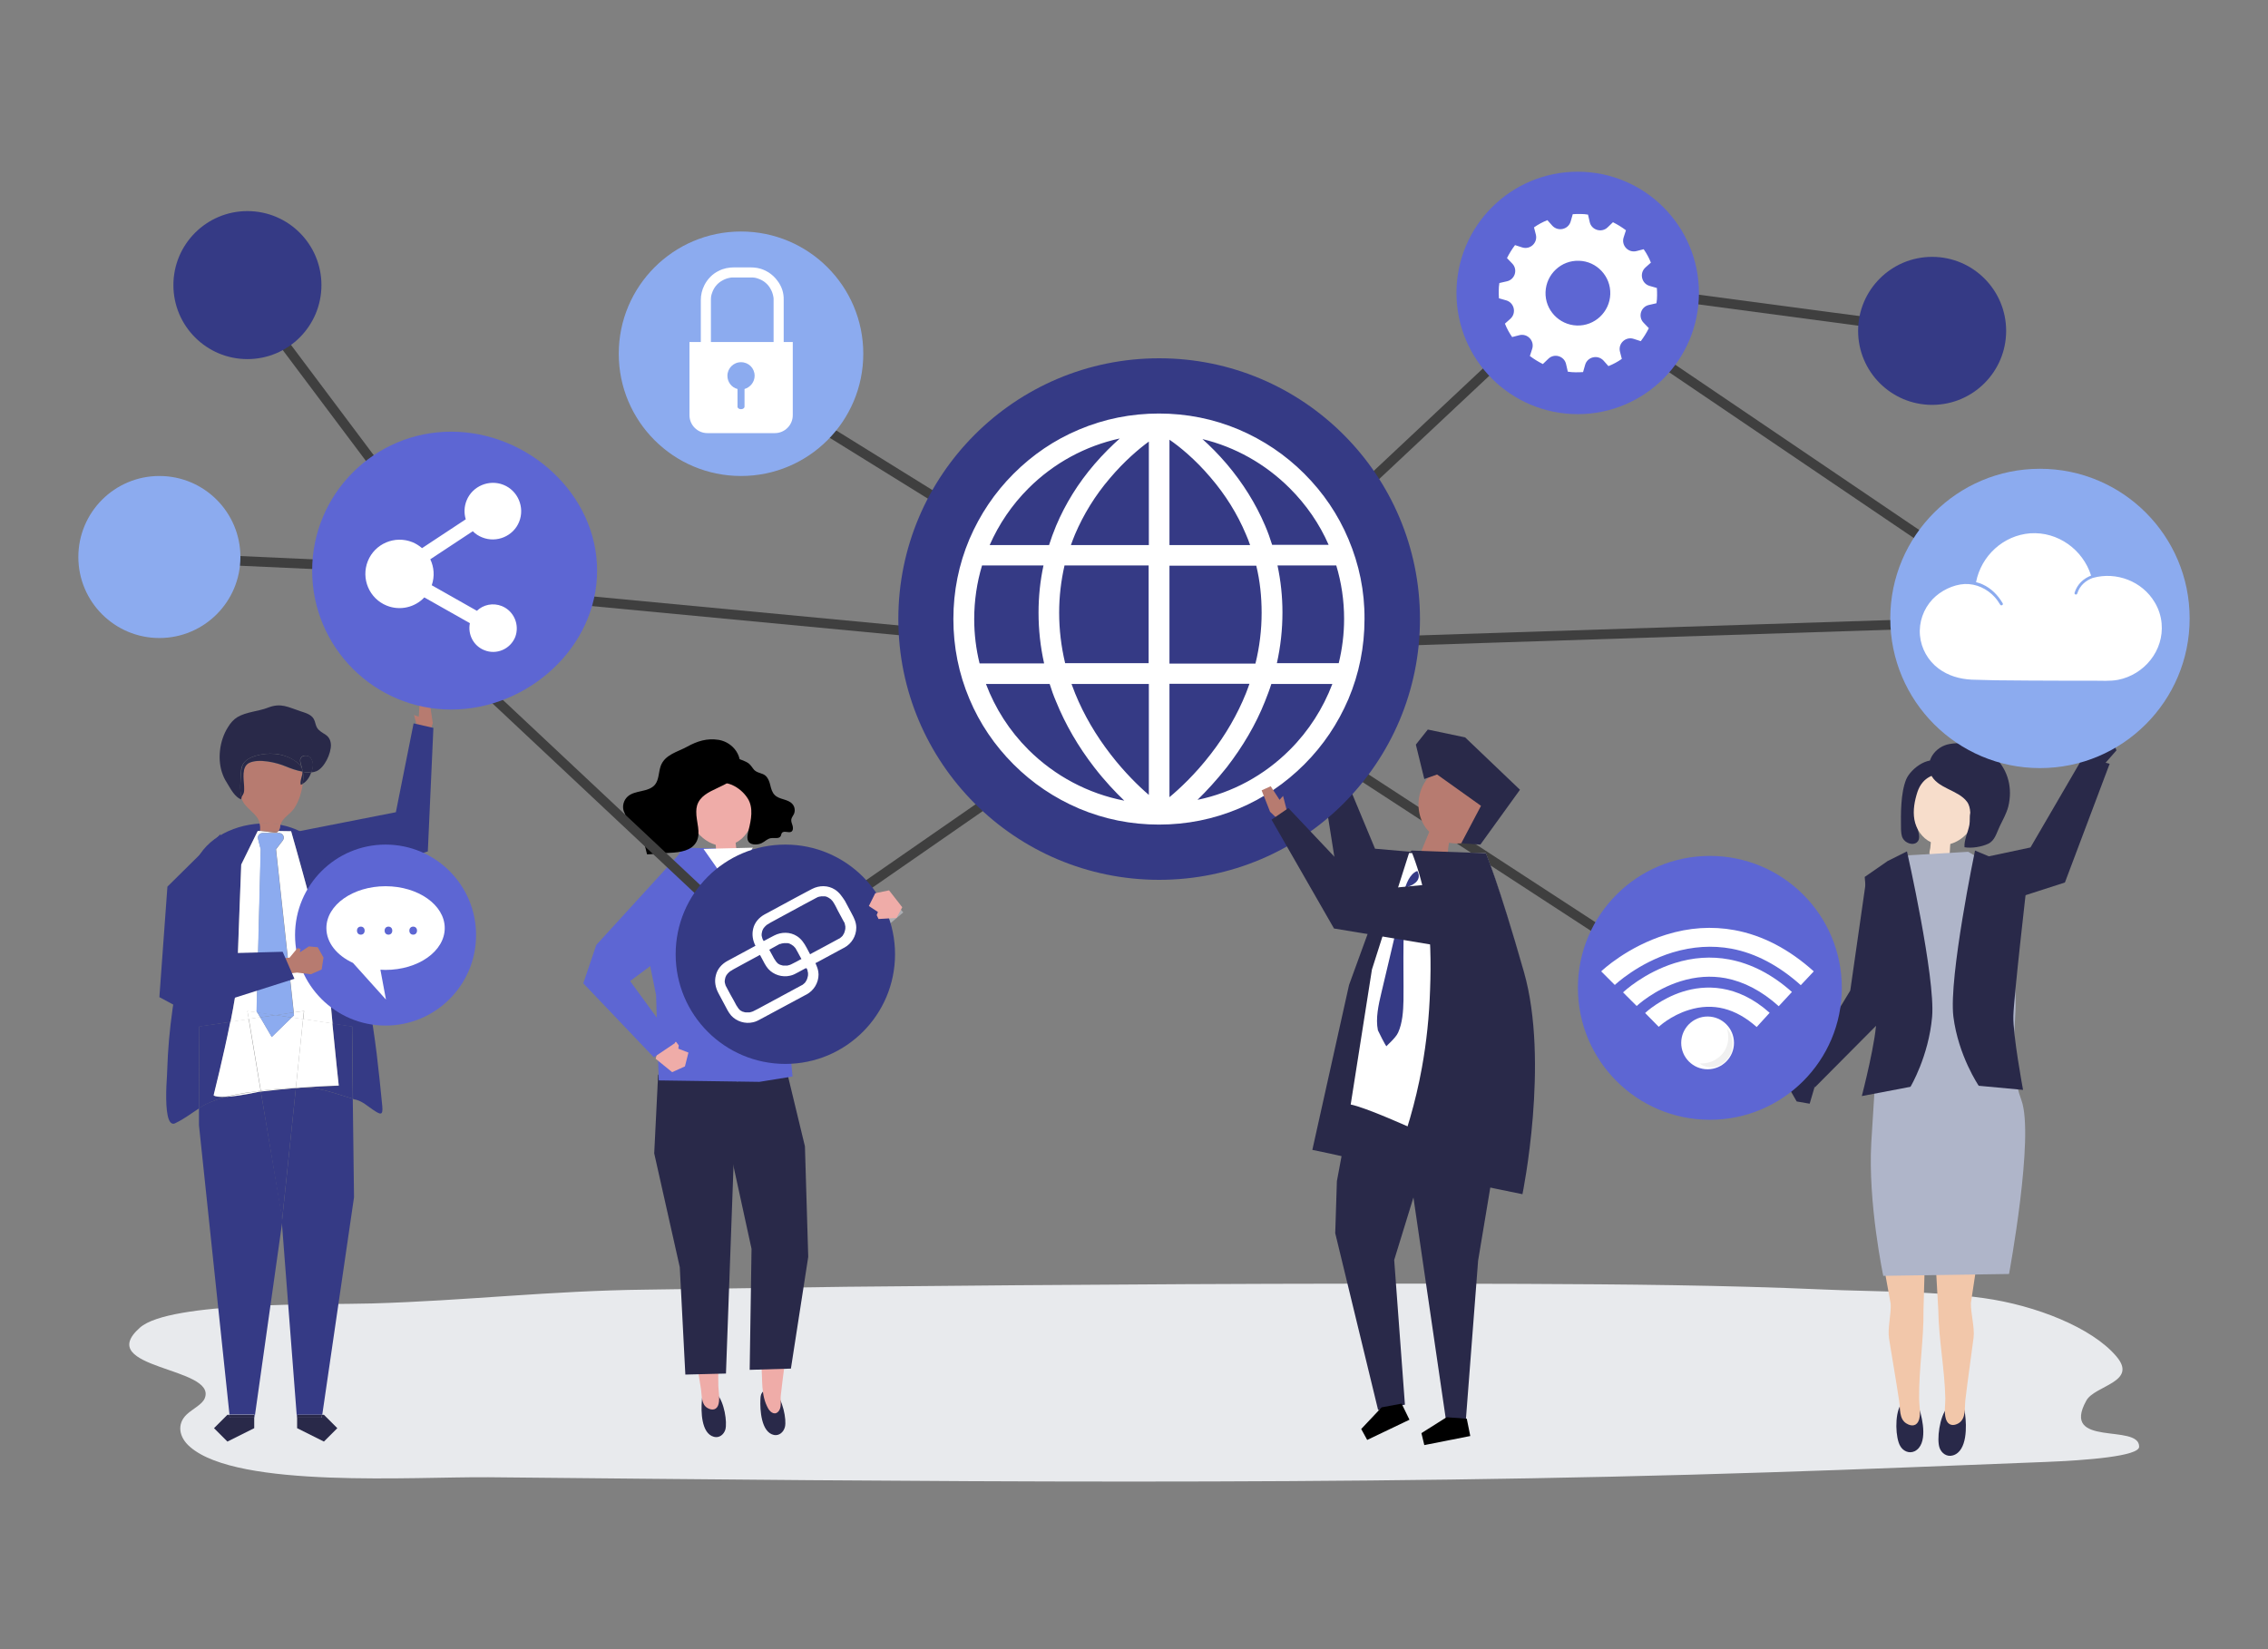 <?xml version="1.0" encoding="utf-8"?>
<!-- Generator: Adobe Illustrator 19.0.0, SVG Export Plug-In . SVG Version: 6.00 Build 0)  -->
<svg version="1.1" xmlns="http://www.w3.org/2000/svg" xmlns:xlink="http://www.w3.org/1999/xlink" x="0px" y="0px"
	 viewBox="0 0 1100 800" style="enable-background:new 0 0 1100 800;" xml:space="preserve">
<rect x="0" y="0" width="1100" height="800" fill="#808080" stroke="none"/>
<style type="text/css">
	.st0{fill:#E8EAED;}
	.st1{fill:#3F3F3F;}
	.st2{fill:#EFBBBB;}
	.st3{fill:#292949;}
	.st4{fill:#B77B70;}
	.st5{fill:#353A85;}
	.st6{fill:#EFACA8;}
	.st7{fill:#5D66D3;}
	.st8{fill:#ABADB2;}
	.st9{fill:#FFFFFF;}
	.st10{fill:#8CABEF;}
	.st11{fill:#F7DDCB;}
	.st12{fill:#F2C7AA;}
	.st13{fill:#AFB5C9;}
	.st14{opacity:6.000000e-002;}
</style>
<g id="background">
</g>
<g id="shadow">
	<path class="st0" d="M313.1,625.6c-45.8,0.5-87.6,5.4-132.8,6.7c-22.9,0.7-97.9-1.1-112.4,11.7c-22.9,20.2,37.6,19,31.4,34.3
		c-1.2,3-5.8,5.1-8.7,7.8c-5,4.7-3.8,11.2,1.6,15.8c23.3,20.3,108.7,14.4,144.6,14.7c207.5,2,415.5,4.4,621.9-2.4
		c44.5-1.4,88.7-3.3,133.1-5c20.3-0.8,45.7-2.8,45.7-7.4c0.2-11.5-38.4,0.6-25.6-22.4c4.1-7.4,25.3-8.9,14.5-21.5
		c-11.8-13.9-39.1-24.7-64.3-28.2c-25.8-3.6-52.2-3-78.4-4.2c-48.1-2.1-96.4-2.5-144.6-2.7c-109.4-0.4-218.8,0.3-328.2,1.4
		C378.2,624.6,345.6,625.2,313.1,625.6z"/>
</g>
<g id="object">
	<g>
		
			<rect x="77.2" y="271.2" transform="matrix(0.999 4.539953e-002 -4.539953e-002 0.999 12.57 -6.477)" class="st1" width="143.3" height="4.7"/>
	</g>
	<g>
		
			<rect x="81.9" y="205.2" transform="matrix(0.6 0.8 -0.8 0.6 233.282 -51.824)" class="st1" width="173.2" height="4.7"/>
	</g>
	<g>
		<polygon class="st2" points="640.8,371.8 641.4,361 646.1,360.8 647.3,368.2 649.5,367.1 647.8,376.3 643,377.2 		"/>
		<polygon class="st3" points="701.2,414.7 666.9,411.7 650,371.1 640.6,374.2 649.5,430.3 703.1,440 		"/>
	</g>
	<g>
		<polygon class="st4" points="209.9,350.8 208.3,340 203.6,340.2 203.1,347.7 200.8,346.8 203.2,355.9 208.1,356.3 		"/>
		<polygon class="st5" points="142.6,403.7 192,394 200.6,350.9 210.2,353.1 207.5,413 158.1,429.5 		"/>
	</g>
	<g>
		<g>
			<g>
				<path class="st3" d="M347.7,676.2c-1.1-1.2-2.3-1.8-3.7-1.6c-1.3,0.2-2.5,1.1-3.1,2.3c-0.4,0.8-0.5,1.8-0.5,2.7
					c-0.4,4.7-0.4,15.8,5.9,17.4c2.6,0.7,4.8-1.2,5.5-3.5C352.8,689.9,351.3,680.1,347.7,676.2z"/>
				<path class="st6" d="M349.9,605.6l-0.3,28.5c0.4,12.7-1.6,25.4-1.2,38.1c0.1,2.9,0.8,6,0.1,8.9c-0.7,2.8-3,3.3-5.4,1.9
					c-3.2-1.9-2.6-6.4-3.2-9.7c-1.4-9-3.1-17.9-4.6-26.9c-0.7-4.4,0.8-10.6,0.5-15l-4.6-23.9L349.9,605.6z"/>
			</g>
			<polygon class="st3" points="317.3,559.5 329.7,614.7 332.4,666.8 352.1,666.3 357.4,520.6 319.2,521.3 			"/>
			<g>
				<g>
					<path class="st3" d="M375.9,675.2c-1.1-1.1-2.4-1.7-3.7-1.4c-1.3,0.3-2.5,1.3-3,2.5c-0.3,0.9-0.4,1.8-0.4,2.7
						c-0.2,4.7,0.3,15.8,6.6,17.1c2.6,0.5,4.7-1.5,5.3-3.9C381.6,688.6,379.6,678.9,375.9,675.2z"/>
					<path class="st6" d="M365.5,609.6l1.7,28.5c0.1,7.9,1.2,15.8,2,23.6c0.8,7.3-0.4,14.9,3.4,21.6c1.2,2.1,3.6,3.5,5.3,0.9
						c1.3-2,0.5-5.2,0.8-7.4c1-9,2.3-18,3.4-27.1c0.5-4.4-1.3-10.5-1.2-15l3.5-24.1L365.5,609.6z"/>
				</g>
				<polygon class="st3" points="390.4,556.1 392,609.7 383.6,663.9 363.6,664.5 364.5,605.8 353.9,557.2 350.3,525.4 382.1,521.7 
									"/>
			</g>
			<polygon class="st7" points="365.3,412 331,411.2 311.2,448.1 318.2,482.7 319.5,524.1 368.3,524.8 384.4,522.2 380.1,478 
				382.6,418.9 			"/>
			<polygon class="st6" points="319.6,507.8 318,513.6 326,520.1 332.2,517.3 333.9,510.6 329,508.7 329.2,507.1 327.9,505.4 			"/>
			<polygon class="st7" points="331.1,412.5 289.2,458.4 282.9,477 317.1,512.9 327.5,505.9 305.6,475.9 326.5,460.4 			"/>
			<polygon class="st8" points="364,434.4 381.8,470.1 401.1,473.9 438.1,442.6 429.9,433.2 397,451.6 379.6,418.9 			"/>
			<g>
				<path class="st6" d="M363.1,383.3c-5.2-15-25-9.4-29.1,4c-2.7,8.7,4.1,20,13.1,22.5c0,0.3,0.1,0.7,0.1,0.9
					c0,1.4,0.2,2.8,0.4,4.2c0.1,0.5,8-1,8.9-1.2c0.3-0.1,0.7-0.1,0.8-0.4c0.3-0.5-0.2-2-0.3-2.5c-0.1-0.7-0.1-1.3-0.2-2
					c4.5-2.2,7.3-6.8,8.1-11.5C365.7,392.7,364.7,387.8,363.1,383.3z"/>
				<g>
					<path d="M350.2,369.8c-1.1,1.1-1.5,2.6-1.8,4c-0.2,0.9-0.3,1.8-0.2,2.6c0.7,3.4,4.1,3.2,6.7,4.3c3.2,1.4,6,3.8,7.8,6.7
						c2.8,4.5,1.6,10.3,0.4,15.2c-0.4,1.7-1.2,4.3,0.1,5.9c1.4,1.6,4.6,1.3,6.2,0.5c1.5-0.7,2.7-2.1,4.4-2.4
						c1.8-0.3,4.1,0.5,4.9-1.1c0.2-0.4,0.2-1,0.5-1.4c1-1.4,3.4,0.2,4.7-0.7c0.8-0.6,0.8-1.9,0.5-2.9c-0.3-1-0.8-2-0.6-3.1
						c0.2-0.9,0.8-1.6,1.2-2.4c0.8-1.6,0.5-3.7-0.7-5c-2.2-2.5-6.3-2-8.6-4.4c-1.2-1.2-1.7-3-2.1-4.7c-0.4-1.7-1-3.4-2.3-4.6
						c-1.6-1.4-3.9-1.2-5.5-2.8c-0.9-1-1.5-2.2-2.6-3.1c-1.4-1.1-4-2-5.7-2.5C355.2,367.2,352.2,367.7,350.2,369.8z"/>
					<path d="M337.7,393.7c-0.1,4.9,2.4,10.3,0.1,14.6c-2.3,4.4-8,5.2-12.9,5.4c-0.8,0-11.1,0.9-11.1,0.7c-0.8-3.4-1.6-7-3.4-10
						c-1.8-3-4.8-5.5-8.3-5.7c1-0.2,1.5-1.4,1.4-2.4c-0.1-1-0.6-2-1-2.9c-0.8-2.4,0-5.2,1.8-6.9c3.6-3.4,10.2-2,13.4-5.9
						c1.9-2.4,1.7-5.9,2.7-8.9c2-5.7,8.2-6.9,12.9-9.5c4.9-2.7,9.6-4.2,15.3-3.3c7.1,1.2,12.3,8.4,9.6,15.1
						c-3.5,8.7-17.4,7.9-20.1,16.7C337.8,391.8,337.7,392.7,337.7,393.7z"/>
				</g>
			</g>
		</g>
		<polygon class="st9" points="341.2,411.8 351.8,426.9 356.8,426.4 365.1,411.2 		"/>
	</g>
	<g>
		
			<rect x="764.5" y="146.7" transform="matrix(0.991 0.132 -0.132 0.991 27.151 -111.135)" class="st1" width="173.4" height="4.7"/>
	</g>
	<g>
		
			<rect x="158.1" y="376" transform="matrix(0.729 0.684 -0.684 0.729 335.077 -90.338)" class="st1" width="247.3" height="4.7"/>
	</g>
	<g>
		
			<rect x="743.6" y="222.2" transform="matrix(0.828 0.561 -0.561 0.828 277.35 -454.11)" class="st1" width="268.9" height="4.7"/>
	</g>
	<g>
		<path class="st5" d="M185.4,536.5c-0.8-8.4-1.7-16.9-2.7-25.3c-2.1-16.8-4.9-33.6-9.7-49.8c-1.8-6.2-3.9-12.3-6-18.5
			c-2.6-7.5-5.1-14.9-7.7-22.4c-3.2-9.3-8.6-15.8-18-19c-1.7-0.6-3.4-1-5.3-1.4c0,0.2-0.1,0.4-0.1,0.6c-0.1,0.9-0.4,1.9-0.9,2.5
			l6.2,0.1c0,0,17.4,60.9,18.1,71.4c0.2,4,1.1,12.7,2,21.9l9.5,1.4l0.4,35.1c0.5,0.2,1.1,0.3,1.6,0.4c3,0.8,5.4,3,7.9,4.7
			C184.3,540.6,185.9,541.6,185.4,536.5z"/>
		<path class="st5" d="M111.8,495.7c1.7-8.6,3.1-16.5,3.2-20.8c0.4-12.9,2-55.5,2-55.5l8-16.3l1.5,0c-0.1,0-0.2,0-0.3,0
			c0.1-1.4,0.1-2.5-0.1-3.6c-14,0.8-28.3,8.2-32.3,21.8c-0.3,1.1-0.6,2.3-0.7,3.4c-0.6,7,1.6,12.1-0.4,19.2
			c-1.8,6.1-3.3,12.3-4.5,18.5c-1.7,9-3.2,18-4.5,27c-1.4,9.9-2.3,19.8-2.6,29.7c0,1.1-0.2,4.1-0.4,7.8c-0.3,7.6-0.1,17.8,3.1,18.2
			c0.6,0.1,1.2-0.2,1.7-0.5c4.1-2,7.4-4.6,11-6.9l0.2-39.7L111.8,495.7z"/>
		<path class="st5" d="M145.6,527.7c-0.7,0.1-1.4,0.1-2.1,0.2l-6.8,65.1l7.3,94.7h0.1v-1.4h12.2l15.4-105.5l-0.6-47.8
			c-7.4-2.1-15.4-5.4-23-5.3C147.2,527.6,146.4,527.7,145.6,527.7z"/>
		<path class="st5" d="M161.2,496.5c1.4,14.5,3.1,30.2,3.1,30.2s-7.6,0.2-18.7,1c0.8,0,1.6,0,2.5,0c7.7-0.1,15.7,3.2,23,5.3
			l-0.4-35.1L161.2,496.5z"/>
		<polygon class="st3" points="144.1,687.7 144.1,692.8 157.1,699.3 163.6,692.8 157.1,686.3 156.2,686.3 156,687.7 		"/>
		<polygon class="st3" points="144.1,687.7 156,687.7 156.2,686.3 144.1,686.3 		"/>
		<path class="st5" d="M126.5,529.5c-0.3,0-0.6,0.1-0.9,0.1c-7.7,1.7-12.8,2.3-16,2.5c-3.1,0.8-6.2,1.9-9.1,3.2
			c-1.4,0.7-2.8,1.4-4,2.2l0,8.3l14.8,140.4h12.1v1.4h0.1l13.3-94.2l0.1-0.5l-0.3-3.9L126.5,529.5z"/>
		<path class="st5" d="M109.6,532.1c-5.3,0.3-5.9-0.7-5.9-0.7s4.8-19.1,8.1-35.7l-15.1,2.2l-0.2,39.7c1.3-0.8,2.6-1.6,4-2.2
			C103.4,534,106.5,532.9,109.6,532.1z"/>
		<path class="st5" d="M126.5,529.5l9.9,59.5l0.3,3.9l6.8-65.1C138.4,528.3,132.6,528.8,126.5,529.5z"/>
		<polygon class="st3" points="111.2,686.3 110.3,686.3 103.8,692.8 110.3,699.3 123.3,692.8 123.3,687.7 111.4,687.7 		"/>
		<polygon class="st3" points="111.2,686.3 111.4,687.7 123.3,687.7 123.3,686.3 		"/>
		<path class="st9" d="M134.2,403.8c-0.5,0.2-1.1,0.1-1.6,0c-2-0.2-4.1-0.5-6.1-0.7l-1.5,0l-8,16.3c0,0-1.7,42.6-2,55.5
			c-0.1,4.3-1.5,12.2-3.2,20.8l8.9-1.3l-0.7-3.9l4.8,0.7l-0.3-0.6l2-78.6l-1.3-5.1c-0.4-1.4,0.7-2.8,2.2-2.8h8
			c1.9,0,2.9,2.1,1.8,3.6l-3.3,4.3l8.6,79.1l5-0.7l-0.4,4l14.2,2.1c-0.9-9.2-1.7-17.9-2-21.9c-0.6-10.5-18.1-71.4-18.1-71.4
			l-6.2-0.1c-0.1,0.1-0.1,0.2-0.2,0.2C134.6,403.6,134.4,403.7,134.2,403.8z"/>
		<path class="st9" d="M143.5,527.8c0.7-0.1,1.4-0.1,2.1-0.2c-0.7,0-1.4,0-2.1,0.1L143.5,527.8z"/>
		<path class="st9" d="M143.5,527.7c0.7,0,1.4,0,2.1-0.1c11.1-0.8,18.7-1,18.7-1s-1.7-15.7-3.1-30.2l-14.2-2.1L143.5,527.7z"/>
		<polygon class="st9" points="124.8,491.1 120,490.4 120.6,494.3 126.2,493.5 		"/>
		<path class="st9" d="M119.2,530.2c-3.2,0.5-6.5,1.1-9.6,1.9c3.3-0.2,8.3-0.8,16-2.5c0.3,0,0.6-0.1,0.9-0.1l-0.1-0.4
			C124,529.4,121.6,529.8,119.2,530.2z"/>
		<polygon class="st9" points="141.5,493.6 147,494.4 147.4,490.4 142.4,491.1 142.6,492.5 		"/>
		<path class="st9" d="M126.4,529.1l-5.8-34.8l-8.9,1.3c-3.3,16.6-8.1,35.7-8.1,35.7s0.7,1,5.9,0.7c3.2-0.8,6.4-1.4,9.6-1.9
			C121.6,529.8,124,529.4,126.4,529.1z"/>
		<path class="st9" d="M126.4,529.1l0.1,0.4c6-0.7,11.8-1.3,17-1.7l0-0.1C137.8,527.9,132.1,528.4,126.4,529.1z"/>
		<path class="st9" d="M143.5,527.7l3.5-33.4l-5.5-0.8l-9.7,9.5l-5.6-9.6l-5.5,0.8l5.8,34.8C132.1,528.4,137.8,527.9,143.5,527.7z"
			/>
		<path class="st10" d="M142.4,491.1l-8.6-79.1l3.3-4.3c1.1-1.5,0.1-3.6-1.8-3.6h-8c-1.5,0-2.5,1.4-2.2,2.8l1.3,5.1l-2,78.6l0.3,0.6
			l8.9,1.3L142.4,491.1z"/>
		<polygon class="st10" points="133.7,492.4 124.8,491.1 126.2,493.5 		"/>
		<polygon class="st10" points="141.5,493.6 142.6,492.5 142.4,491.1 133.7,492.4 		"/>
		<polygon class="st10" points="126.2,493.5 131.8,503.1 141.5,493.6 133.7,492.4 		"/>
		<path class="st4" d="M136.1,400.1c0.8-3.4,4.6-5,6.6-8c2.3-3.5,3.5-7.5,4.1-11.6c0-0.1,0-0.1,0-0.2c-0.3,0.2-0.6,0.3-0.9,0.4
			c-0.4-1.6,0.4-3.3,0.7-5c0.1-0.4,0.1-0.8,0.1-1.3c-2.9-0.5-5.9-1.6-8.1-2.5c-4.5-2-13.2-4-17.9-1.7c-3.7,1.8-2.6,7.7-2.4,11.4
			c0,0.9,0.1,1.9-0.1,2.8c-0.2,0.9-0.8,1.6-1.2,2.4c0.4,1.4,1.1,2.8,2.2,4c3,3.3,6,5,6.8,8.7C129.4,399.3,132.9,399.5,136.1,400.1z"
			/>
		<path class="st4" d="M126.1,403c0.1,0,0.2,0,0.3,0l8.6,0.1c0.6-0.6,0.8-1.6,0.9-2.5c0-0.2,0.1-0.4,0.1-0.6
			c-3.2-0.6-6.6-0.8-10.1-0.6C126.2,400.5,126.3,401.7,126.1,403z"/>
		<path class="st4" d="M132.6,403.8c0.5,0.1,1.1,0.1,1.6,0c0.3-0.1,0.5-0.2,0.7-0.4c0.1-0.1,0.1-0.1,0.2-0.2l-8.6-0.1
			C128.5,403.3,130.5,403.6,132.6,403.8z"/>
		<path class="st3" d="M146.9,374.4c0.4,1.9,0.2,3.9-0.1,5.8c2-1.1,3.4-3.3,4.2-5.6C149.7,374.8,148.3,374.7,146.9,374.4z"/>
		<path class="st3" d="M146.9,374.4c-0.1,0-0.1,0-0.2,0c0,0.4,0,0.9-0.1,1.3c-0.4,1.7-1.1,3.3-0.7,5c0.3-0.1,0.6-0.3,0.9-0.4
			C147,378.3,147.3,376.3,146.9,374.4z"/>
		<path class="st3" d="M116.8,375.4c0.1-1.5,0.1-3,0.8-4.3c1.1-2.3,3.6-3.6,6.1-4.4c6.3-1.9,13.4-1.5,18.9,2.1
			c1.5,0.9,2.8,2.1,3.6,3.7c0.1,0.2,0.2,0.5,0.3,0.7c-0.4-1.8-1.2-3.6-0.9-4.9c0.4-1.9,3-2.3,4.4-1.2c1,0.7,1.6,2.1,1.7,3.4
			c0.1,1.3-0.2,2.6-0.6,3.9c0,0.1-0.1,0.2-0.1,0.3c0.9-0.1,1.7-0.3,2.5-0.6c3.9-1.7,7.1-8.6,7-12.8c-0.1-2-0.8-3.7-2.6-4.9
			c-1.5-1-3.3-1.9-4.2-3.5c-0.7-1.3-0.8-2.8-1.5-4.1c-1.3-2.3-4.1-3-6.5-3.8c-6.1-2-9.4-4.2-15.8-1.7c-4.6,1.8-10.5,2-14.8,4.6
			c-1.8,1.1-3.3,2.8-4.5,4.8c-4.3,6.7-5.3,16.2-2.5,23.2c0.6,1.6,1.4,3,2.3,4.4c1.7,2.8,3.5,6.2,6.5,7.5c0-0.3,0.2-0.6,0.3-0.9
			C116.1,383.2,116.7,379.2,116.8,375.4z"/>
		<path class="st3" d="M118.4,381.5c-0.2-3.7-1.3-9.5,2.4-11.4c4.7-2.3,13.4-0.2,17.9,1.7c2.2,0.9,5.1,2,8.1,2.5
			c0-0.4-0.1-0.7-0.2-1.1c-0.1-0.3-0.2-0.5-0.3-0.7c-0.8-1.6-2.2-2.7-3.6-3.7c-5.5-3.5-12.7-4-18.9-2.1c-2.5,0.8-5,2-6.1,4.4
			c-0.6,1.3-0.7,2.8-0.8,4.3c-0.2,3.7-0.8,7.7,0.2,11.3c0.4-0.8,1-1.4,1.2-2.4C118.5,383.4,118.4,382.4,118.4,381.5z"/>
		<path class="st3" d="M151.8,370.5c-0.1-1.3-0.7-2.6-1.7-3.4c-1.4-1-4-0.6-4.4,1.2c-0.3,1.3,0.6,3.1,0.9,4.9
			c0.1,0.4,0.3,0.8,0.3,1.2c1.4,0.2,2.9,0.3,4.2,0.2c0-0.1,0.1-0.2,0.1-0.3C151.6,373.1,151.9,371.8,151.8,370.5z"/>
		<path class="st3" d="M146.5,373.3c0.1,0.4,0.1,0.8,0.2,1.1c0.1,0,0.1,0,0.2,0C146.8,374,146.7,373.7,146.5,373.3z"/>
	</g>
	<g>
		<g>
			<path class="st3" d="M930.4,388c-2.7,4.3-1.4,9.9-0.2,14.6c0.5,1.9,1.3,4.7-0.6,6.1c-2.1,1.6-5.6,0.1-6.7-2
				c-0.8-1.4-0.8-3.1-0.9-4.7c-0.1-7.2-0.2-17.2,2.5-23.9c2.2-5.3,12-12.9,17.8-7.3c1.1,1,1.5,2.5,1.8,3.9c0.2,0.8,0.4,1.7,0.2,2.5
				c-0.7,3.3-4,3.1-6.5,4.2C934.8,382.8,932.1,385.2,930.4,388z"/>
			<path class="st11" d="M936.6,408.6c-4.4-2-7.3-6.5-8.1-11c-0.8-4.5,0.1-9.2,1.5-13.5c4.9-14.4,24.4-9.2,28.6,3.6
				C962.2,398.8,949.5,414.5,936.6,408.6z"/>
			<path class="st3" d="M955.6,394.2c-0.4,1.8-0.1,4-0.4,5.8c-0.6,3.5-2.7,7.6-2.4,11c3.5,0.6,8.3-0.2,11.5-1.7
				c3.3-1.6,4-5.2,5.6-8.5c1.5-3.1,3.2-6.1,4.1-9.4c4.6-18.2-10.1-33.6-28.4-30.5c-6.9,1.2-12,8.1-9.2,14.6c3,7,13.3,7.6,17.6,13.4
				C955,390.2,955.5,392.1,955.6,394.2z"/>
		</g>
		<path class="st11" d="M936.6,407.3c-0.1,1.4-0.3,2.7-0.4,4.1c-0.1,0.6-0.6,2.3-0.3,2.9c0.2,0.3,0.5,0.4,0.8,0.4
			c0.9,0.2,8.6,1.6,8.7,1c0.2-1.6,0.4-3.2,0.4-4.7c0-1.3,0.5-3.5,0.2-4.6c-1.6,0.6-3.1,0.8-4.7,0.8c-1.6,0-3.2,0-4.7-0.1
			C936.6,407.1,936.6,407.2,936.6,407.3z"/>
	</g>
	<g>
		<polygon class="st3" points="879.1,522.2 873.7,521.2 868.3,528.9 871.4,534.3 877.7,535.4 880,527.6 		"/>
		<polygon class="st3" points="930,425.5 905.3,425.4 897.4,480.5 873.6,519.8 880.2,527.5 911.6,495.9 		"/>
	</g>
	<path class="st3" d="M921.8,681.5c0.9-1.5,2.1-2.5,3.8-2.6c1.6-0.1,3.1,0.6,4.1,1.8c0.6,0.8,0.9,1.8,1.2,2.8
		c1.6,5,4.3,17.2-2.3,20.5c-2.8,1.3-5.7-0.2-7-2.6C919.4,697.7,918.8,686.6,921.8,681.5z"/>
	<path class="st12" d="M933.8,603.7l-0.9,32c0.2,14.2-2.3,28.5-2.1,42.8c0,3.3,0.9,6.7,0,10c-0.9,3.2-3.5,3.7-6.2,2
		c-3.6-2.2-2.9-7.2-3.5-10.9c-1.5-10.1-3.3-20.2-4.9-30.3c-0.8-4.9,1.1-11.8,0.8-16.8l-4.9-26.9L933.8,603.7z"/>
	<path class="st3" d="M944.5,682.7c1.2-1.4,2.5-2.1,4.2-2c1.5,0.2,3,1.1,3.7,2.5c0.5,0.9,0.6,1.9,0.7,3c0.7,5.2,1.2,17.7-5.9,19.8
		c-3,0.9-5.6-1.1-6.5-3.7C939.3,698.4,940.6,687.3,944.5,682.7z"/>
	<path class="st12" d="M938.3,603.7l1.8,32c0.2,14.2,3.1,28.4,3.4,42.7c0,3.3-0.7,6.8,0.3,10c1,3.1,3.6,3.6,6.3,1.9
		c3.5-2.3,2.7-7.3,3.1-11c1.2-10.1,2.7-20.3,4-30.4c0.6-5-1.4-11.8-1.3-16.8l4.1-27.1L938.3,603.7z"/>
	<path class="st13" d="M954.6,413.2l-28.9,1.7L910,426.7c0,0,1.6,49.3,1,67.6c-0.6,18.3-1.8,33.1-3.4,59.8
		c-1.7,29.4,5.8,64.8,5.8,64.8l61-0.9c0,0,12.4-66.9,6-84.3c-6.4-17.3-2.6-34.6-2.8-48.8c-0.2-14.2-6.2-61.8-6.2-61.8L954.6,413.2z"
		/>
	<path class="st3" d="M968.2,416.9l14.8,12.2c0,0-6.3,54.6-6.5,63.7c-0.3,9.1,4.7,35.9,4.7,35.9l-21.5-2c0,0-9.9-14.5-12.3-33.6
		c-2.3-19.1,10.5-80.5,10.5-80.5L968.2,416.9z"/>
	<path class="st3" d="M915.5,417.7l-11.1,7.7c0,0,5.1,59.4,5.6,68.4c0.5,9-7,37.9-7,37.9l23.6-4.5c0,0,8.8-14.7,10.5-34
		c1.6-19.2-12.2-80.2-12.2-80.2L915.5,417.7z"/>
	<g>
		<polygon class="st3" points="1012.2,370.8 1018.6,373 1026.5,364 1023.6,356.6 1016.1,354.3 1011.9,363.9 		"/>
		<polygon class="st3" points="958.3,442 1001.5,428.1 1023.2,370.5 1010.3,367.3 984.8,411.1 958.5,416.7 		"/>
	</g>
	<g>
		
			<rect x="473.2" y="265" transform="matrix(0.57 0.822 -0.822 0.57 526.076 -222.538)" class="st1" width="4.7" height="252.2"/>
	</g>
	<g>
		
			<rect x="345" y="250.2" transform="matrix(0.85 0.527 -0.527 0.85 203.923 -210.639)" class="st1" width="253.2" height="4.7"/>
	</g>
	<g>
		
			<rect x="178.1" y="297.9" transform="matrix(0.996 9.446920e-002 -9.446920e-002 0.996 30.062 -34.471)" class="st1" width="402" height="4.7"/>
	</g>
	<g>
		
			<rect x="667.7" y="95.7" transform="matrix(0.684 0.729 -0.729 0.684 378.09 -416.444)" class="st1" width="4.7" height="265.4"/>
	</g>
	<g>
		
			<rect x="548.5" y="400.3" transform="matrix(0.838 0.546 -0.546 0.838 333.373 -317.455)" class="st1" width="305.6" height="4.7"/>
	</g>
	<g>
		
			<rect x="786.6" y="97" transform="matrix(3.261876e-002 1 -1 3.261876e-002 1069.836 -491.658)" class="st1" width="4.7" height="419.6"/>
	</g>
	<circle class="st5" cx="562.2" cy="300.3" r="126.5"/>
	<circle class="st10" cx="359.4" cy="171.6" r="59.3"/>
	<path class="st7" d="M151.4,276.8c0-37.2,30.2-67.4,67.4-67.4s70.8,30.2,70.8,67.4c0,37.2-33.6,67.4-70.8,67.4
		S151.4,314,151.4,276.8z"/>
	<circle class="st5" cx="380.9" cy="462.9" r="53.2"/>
	<circle class="st7" cx="765.2" cy="142.1" r="58.8"/>
	<circle class="st7" cx="829.3" cy="479.2" r="64"/>
	<circle class="st10" cx="989.4" cy="300" r="72.6"/>
	<circle class="st5" cx="937.1" cy="160.5" r="35.9"/>
	<circle class="st5" cx="120" cy="138.3" r="35.9"/>
	<circle class="st10" cx="77.3" cy="270.2" r="39.3"/>
	<circle class="st7" cx="187" cy="453.6" r="43.9"/>
	<g>
		<polygon class="st4" points="133.5,465 140.4,464.6 144.3,459.9 145.8,460.3 145.4,462 149.8,459.1 154.1,459.5 156.9,464.5 
			156,470.3 150.8,472.6 144.1,471.8 134.6,472.9 		"/>
		<polygon class="st5" points="137.1,461.7 99.3,462.7 107,404.6 81.2,430.1 77.3,483.7 91.2,491.2 142.8,474.8 		"/>
	</g>
	<g>
		<path class="st3" d="M674.4,422.6l10.2-9.9l27.5,1.8c0,0,2.8,19.6,15.3,63.4c12.5,43.8-5.8,99.5-5.8,99.5s-70.9-16.9-85.1-19.6
			l17.8-80L674.4,422.6z"/>
		<polygon class="st3" points="697,528 697,543.6 676.2,611.2 681.4,681.4 668.4,684 647.6,598.2 648.4,573 658,521.5 		"/>
		<polygon class="st3" points="680.5,546.5 701.4,689.5 710.9,689.5 716.9,611.5 729.9,533.5 		"/>
		<polygon points="670.1,682.7 660.2,693.2 663.1,698.5 683.6,688.7 679.8,680.9 		"/>
		<polygon points="701.6,687.5 689.4,695.2 690.8,701 713.1,696.6 711.4,688.2 		"/>
		<g>
			<path class="st4" d="M697.2,372.3c5.8,6.1,16.3,6.3,21.3,13.2c3.2,4.5,3.1,10.9,0.7,16c-1.1,2.4-2.8,4.6-5,5.9
				c-1.5,0.9-3.1,1.3-4.8,1.6c-2.2,0.3-4.5,0.2-6.6-0.2c-0.4,2-0.6,4-0.6,6c-3.9-1.5-9-0.3-12.9-1.8c0.9-2.2,3-7.2,3.9-9.5
				c-0.8-0.8-1.6-1.7-2.2-2.7c-3.9-6-4-14.3-0.4-20.6C692.3,377.2,694.7,374.7,697.2,372.3z"/>
			<polygon class="st3" points="697,375.7 718.3,390.9 708.7,409.1 718,409.7 737.2,383.1 710.6,357.7 692.5,353.9 686.7,361.2 
				690.8,377.9 			"/>
		</g>
		<path class="st9" d="M683.4,413.8l37.2,0.1c0,0,5.4,12.8,17.9,56.5c12.5,43.8-5.8,99.5-5.8,99.5s-63.4-31.3-77.6-34.1l10.3-65.5
			L683.4,413.8z"/>
		<path class="st3" d="M739.1,471.4c-12.5-43.8-18.4-57.5-18.4-57.5l-36.1-1.3l-0.1,0.2c0.7,1.8,1.4,3.6,2,5.4
			c2.5,7.2,4.3,14.5,5.4,22c2,13.1,2.2,26.7,1.7,39.9c-0.4,12.7-1.7,25.4-4,38c-3,16.6-7.8,32.7-13.9,48.4
			c28.8,5.8,62.7,12.8,62.7,12.8S751.6,515.1,739.1,471.4z"/>
		<path class="st5" d="M670,481.5c-1.4,5.9-2.9,12.5-1.7,18.3c0,0,3.9,8.1,4.2,7.7c0-0.3,4.4-3.9,5.6-6.6c2.1-4.6,2.5-10.4,2.6-15.6
			c0.2-18.4-0.9-37,2.2-55.2c3.6-1.1,6.7-3.8,4.5-7.6c-7.1,2.7-7.8,18.6-9.4,25.1C675.3,459,672.7,470.3,670,481.5z"/>
	</g>
	<polygon class="st6" points="434.8,445.3 437.6,440.1 431.2,431.9 424.5,433.3 421.4,439.5 425.8,442.4 425.2,443.9 426.1,445.8 	
		"/>
	<path class="st9" d="M654,261.5c-5-11.9-12.2-22.5-21.4-31.7c-9.2-9.2-19.8-16.3-31.7-21.4c-12.3-5.2-25.3-7.8-38.8-7.8
		c-13.5,0-26.5,2.6-38.8,7.8c-11.9,5-22.5,12.2-31.7,21.4c-9.2,9.2-16.3,19.8-21.4,31.7c-5.2,12.3-7.8,25.3-7.8,38.8
		c0,13.5,2.6,26.5,7.8,38.8c5,11.9,12.2,22.5,21.4,31.7c9.2,9.2,19.8,16.3,31.7,21.4c12.3,5.2,25.3,7.8,38.8,7.8
		c13.5,0,26.5-2.6,38.8-7.8c11.9-5,22.5-12.2,31.7-21.4c9.2-9.2,16.3-19.8,21.4-31.7c5.2-12.3,7.8-25.3,7.8-38.8
		C661.9,286.8,659.2,273.8,654,261.5z M513.7,297.2c0-7.8,0.9-15.4,2.6-22.9h40.8v47.4h-40.5C514.7,313.7,513.7,305.5,513.7,297.2z
		 M587.2,231.7c7.2,8.4,12.9,17.6,17,27.3c0.8,1.8,1.5,3.6,2.1,5.4h-39.1v-51.1C571.9,216.5,579.6,222.7,587.2,231.7z M557.2,214.2
		v50.2h-37.8c0.6-1.7,1.3-3.5,2-5.2c4.1-9.6,9.7-18.8,16.9-27.2C545.3,223.7,552.4,217.7,557.2,214.2z M557.2,331.8v53.8
		c-4.8-4.1-11.7-10.8-18.5-19.6c-7.2-9.3-13-19.2-17.2-29.5c-0.6-1.6-1.2-3.2-1.8-4.7H557.2z M567.2,386.7v-55H606
		c-0.5,1.5-1.1,3-1.7,4.6c-4.1,10.2-9.8,20.1-17,29.4C579.7,375.6,572,382.7,567.2,386.7z M567.2,321.8v-47.4h42.1
		c1.8,7.4,2.6,15,2.6,22.9c0,8.3-1,16.5-3,24.6H567.2z M619.6,274.3h28.5c2.5,8.3,3.8,17,3.8,25.9c0,7.3-0.9,14.5-2.6,21.5h-30
		c1.8-8.1,2.7-16.3,2.7-24.6C622,289.4,621.2,281.8,619.6,274.3z M625.6,236.9c8,8,14.4,17.3,18.8,27.4h-27.4
		c-1-3.2-2.1-6.3-3.4-9.3c-4.5-10.6-10.8-20.7-18.6-29.9c-4.1-4.8-8.1-8.8-11.8-12.1C599,216.8,613.7,225,625.6,236.9z M498.8,236.9
		c12.3-12.3,27.7-20.6,44.3-24.2c-3.8,3.4-8,7.5-12.3,12.5c-7.9,9.2-14.1,19.2-18.6,29.9c-1.3,3.1-2.4,6.2-3.4,9.3H480
		C484.5,254.2,490.8,244.9,498.8,236.9z M476.3,274.3h29.8c-1.6,7.4-2.4,15.1-2.4,22.9c0,8.3,0.9,16.5,2.7,24.6h-31.3
		c-1.7-6.9-2.6-14.1-2.6-21.5C472.5,291.4,473.8,282.6,476.3,274.3z M498.8,363.7c-9.2-9.2-16.1-20-20.6-31.9h30.9
		c0.9,2.9,1.9,5.7,3.1,8.5c4.5,11.1,10.7,21.8,18.5,31.9c5.1,6.6,10.2,12,14.6,16.2C527.8,385,511.7,376.5,498.8,363.7z
		 M625.6,363.7c-12.5,12.5-27.9,20.8-44.8,24.3c4.3-4.2,9.2-9.5,14.2-15.8c7.8-10.1,14.1-20.8,18.5-31.9c1.1-2.8,2.2-5.6,3.1-8.5
		h29.6C641.7,343.6,634.8,354.5,625.6,363.7z"/>
	<g>
		<path class="st9" d="M1045,292.1c-6-10.1-18.5-14.9-29.8-11.8c0,0,0,0-0.1,0c-3.5,1.3-6.4,3.7-7.6,7.6c-0.3,0.9-1.6,0.5-1.3-0.4
			c1.3-4.2,4.4-6.9,8-8.3c-4-12.6-16.1-21.4-29.5-20.5c-13.1,1-23.8,10.9-26.3,23.7c1.1,0.3,2.2,0.6,3.2,1.1
			c4.2,1.9,7.4,5.2,9.7,9.1c0.5,0.8-0.7,1.5-1.2,0.7c-0.8-1.3-1.6-2.5-2.6-3.6c-3.7-4.1-9-6.6-14.6-6.4c-5.7,0.3-11.7,3.3-15.6,7.4
			c-4.4,4.7-6.7,11.1-6.1,17.6c0.6,6.3,3.9,12.2,9,16c4.7,3.5,10.2,5.1,16.1,5.4c3.8,0.1,7.7,0.2,11.5,0.3c11,0.1,22,0.2,32.9,0.2
			c4.8,0,9.6,0,14.5,0c4,0,8.1,0.3,12-0.4c12.8-2.5,22.4-14.2,21.2-27.4C1048.1,298.8,1046.9,295.2,1045,292.1z"/>
	</g>
	<path class="st9" d="M243.4,294c-4.3-1.7-9-0.7-12.1,2.3l-21.9-12.4c1.5-4.3,1.1-8.8-0.7-12.6l20.6-13.6c1.3,1.3,2.8,2.3,4.6,3
		c7,2.8,15.1-0.6,17.9-7.6c2.8-7-0.6-15.1-7.6-17.9c-7-2.8-15.1,0.6-17.9,7.6c-1.2,3-1.3,6.2-0.4,9.1l-21.2,14
		c-1.4-1.2-3-2.2-4.7-2.9c-8.5-3.4-18.2,0.7-21.6,9.2c-3.4,8.5,0.7,18.2,9.2,21.6c6.5,2.6,13.7,0.8,18.2-4l22.1,12.5
		c-1.1,5.4,1.7,11,7,13.1c5.9,2.4,12.6-0.5,15-6.4C252.1,303.1,249.3,296.4,243.4,294z"/>
	<g>
		<g>
			<circle class="st9" cx="828.2" cy="505.9" r="12.8"/>
			<path class="st14" d="M837.6,499c0.5,1.6,0.7,3.4,0.6,5.1c-0.2,2.7-1.2,5.3-3,7.3c-1.9,2.1-4.3,3.5-6.8,4.1
				c-1.3,0.3-2.6,0.4-3.9,0.4c0,0-0.1,0-0.1,0c0.6,0.5,1.3,0.9,2.1,1.2c5,2,10.9-0.9,13.1-6.5C841.1,506.3,840.2,501.8,837.6,499z"
				/>
		</g>
		<g>
			<path class="st9" d="M852,498.2c-10.2-9.1-21.2-11.9-32.8-8.3c-8.9,2.7-14.7,8.2-14.7,8.2l-6.6-6.7c0.3-0.3,7.5-7,18.4-10.4
				c10.3-3.2,26-4,42,10.3L852,498.2z"/>
		</g>
		<g>
			<path class="st9" d="M862.7,488.1c-8.2-7.4-16.9-11.9-25.8-13.6c-7.1-1.3-14.4-0.8-21.8,1.5c-12.8,4-21.2,11.9-21.3,12l-6.6-6.6
				c0.4-0.4,10.1-9.5,25-14.2c8.9-2.8,17.8-3.4,26.4-1.8c10.7,2,21,7.3,30.5,15.8L862.7,488.1z"/>
		</g>
		<g>
			<path class="st9" d="M873.4,477.9c-10.6-9.5-21.9-15.5-33.6-17.7c-9.3-1.7-18.8-1.1-28.5,1.8c-16.8,5.1-28,15.7-28.1,15.8
				l-6.6-6.6c0.5-0.5,12.7-12,31.5-17.8c11.2-3.5,22.3-4.2,33.2-2.2c13.5,2.5,26.4,9.2,38.4,20L873.4,477.9z"/>
		</g>
	</g>
	<g>
		<polygon class="st4" points="616,393.8 611.9,383.4 616.3,381.4 620.6,388 622.3,386.1 624.7,395.4 620.4,398 		"/>
		<polygon class="st3" points="708.5,427.6 662.6,431.9 624.9,392 616.7,397.6 647,450.4 708.5,460.6 		"/>
	</g>
	<path class="st9" d="M404.9,431.5c-3.3-2.1-7.5-2.1-11-0.3c-0.8,0.4-1.5,0.8-2.3,1.2c-4,2.1-8,4.3-11.9,6.4c-3,1.6-6,3.2-8.9,4.8
		c-2.7,1.5-4.8,3.9-5.5,6.9c-0.7,2.9-0.2,5.7,1.1,8.3c-1.6,0.9-3.2,1.7-4.8,2.6c-3,1.6-6,3.2-8.9,4.8c-2.7,1.5-4.8,3.9-5.5,6.9
		c-0.8,3-0.2,5.9,1.2,8.6c1,1.9,2.1,3.9,3.1,5.8c0.9,1.7,1.8,3.6,3.1,5.1c2.6,2.9,6.8,4.2,10.6,3.3c1.5-0.3,2.7-1,4-1.7
		c7.1-3.8,14.3-7.7,21.4-11.5c0.2-0.1,0.4-0.2,0.6-0.3c3.5-1.9,5.8-5.6,5.8-9.7c0-2-0.7-3.7-1.5-5.5c0.3-0.2,0.6-0.3,1-0.5
		c4.1-2.2,8.2-4.4,12.4-6.7c0.2-0.1,0.4-0.2,0.6-0.3c3.5-1.9,5.8-5.6,5.8-9.7c0-2.5-1-4.6-2.2-6.8c-1.1-2.1-2.2-4.1-3.3-6.2
		C408.4,434.9,407.1,432.9,404.9,431.5z M396.9,435.2C396.9,435.2,396.8,435.2,396.9,435.2L396.9,435.2z M378.8,457.8
		C378.9,457.8,378.9,457.8,378.8,457.8c0.3-0.1,0.6-0.2,0.9-0.2c0.1,0,0.3,0,0.4-0.1c0,0,0.1,0,0.1,0c0,0,0.1,0,0.1,0
		c0.4,0,0.7,0,1.1,0c0,0,0.4,0,0.4,0c0.1,0,0.2,0,0.2,0c0.5,0.1,0.9,0.2,1.3,0.4c0,0,0,0,0,0c0,0,0.1,0,0.1,0.1
		c0.2,0.1,0.4,0.2,0.6,0.3c0.1,0.1,0.8,0.6,0.6,0.4c0.3,0.2,0.5,0.5,0.7,0.7c0.1,0.1,0.2,0.2,0.3,0.3c0,0,0.2,0.3,0.3,0.4
		c0.8,1.3,1.5,2.8,2.3,4.2c0.2,0.3,0.3,0.6,0.5,0.9c-0.1,0.1-0.3,0.2-0.4,0.2c-0.1,0-0.2,0.1-0.2,0.1c-1.3,0.7-2.5,1.4-3.8,2
		c-0.2,0.1-0.4,0.2-0.6,0.3c-0.2,0.1-0.5,0.2-0.7,0.3c0.1-0.1-0.6,0.2-0.8,0.2c-0.2,0.1-0.4,0.1-0.6,0.1c0,0-0.1,0-0.1,0
		c0,0,0,0,0,0c-0.5,0-0.9,0-1.4,0c0,0-0.1,0-0.2,0c-0.2,0-0.3-0.1-0.5-0.1c-0.3-0.1-0.7-0.2-1-0.3c0,0-0.1,0-0.1,0
		c0,0-0.1,0-0.1-0.1c-0.1-0.1-0.3-0.1-0.4-0.2c-0.2-0.1-0.4-0.2-0.5-0.3c-0.1-0.1-0.2-0.1-0.2-0.2c0,0,0,0,0,0
		c-0.3-0.3-0.6-0.6-0.8-0.9c0-0.1-0.1-0.1-0.1-0.2c0,0-0.2-0.3-0.3-0.4c-0.1-0.2-0.2-0.4-0.4-0.6c-0.8-1.5-1.6-2.9-2.4-4.4
		c1.3-0.7,2.5-1.4,3.8-2.1c0.4-0.2,0.7-0.4,1.1-0.6c0.1,0,0.1-0.1,0.2-0.1C378.3,458,378.6,457.9,378.8,457.8z M378.7,457.9
		C378.7,457.9,378.6,457.9,378.7,457.9L378.7,457.9z M391.1,469.6c0.1,0.1,0.1,0.2,0.2,0.3c0.1,0.2,0.2,0.4,0.3,0.6c0,0,0,0,0,0.1
		c0,0,0,0,0,0c0.1,0.5,0.2,0.9,0.3,1.4c0,0,0,0.1,0,0.2c0,0.2,0,0.3,0,0.5c0,0.3,0,0.6-0.1,0.9c0,0-0.1,0.4-0.1,0.4
		c0,0.1-0.1,0.3-0.1,0.4c-0.1,0.2-0.1,0.4-0.2,0.6c0,0.1-0.1,0.2-0.1,0.2c0,0,0,0,0,0.1c-0.2,0.3-0.4,0.7-0.6,1
		c0,0.1-0.1,0.1-0.1,0.2c0,0-0.3,0.3-0.3,0.3c-0.3,0.3-0.5,0.5-0.8,0.7c0,0-0.1,0.1-0.1,0.1c0,0-0.1,0-0.1,0.1
		c-0.2,0.1-0.4,0.2-0.6,0.3c-6.3,3.4-12.6,6.8-18.9,10.2c-1.3,0.7-2.5,1.4-3.8,2c-0.2,0.1-0.4,0.2-0.6,0.3c-0.2,0.1-0.5,0.2-0.7,0.3
		c0.1-0.1-0.6,0.2-0.8,0.2c-0.2,0.1-0.4,0.1-0.6,0.1c0,0-0.1,0-0.1,0c0,0,0,0,0,0c-0.5,0-0.9,0-1.4,0c0,0-0.1,0-0.2,0
		c-0.2,0-0.3-0.1-0.5-0.1c-0.3-0.1-0.7-0.2-1-0.3c0,0-0.1,0-0.1,0c0,0-0.1,0-0.1-0.1c-0.1-0.1-0.3-0.1-0.4-0.2
		c-0.2-0.1-0.4-0.2-0.5-0.3c-0.1-0.1-0.2-0.1-0.2-0.2c0,0,0,0,0,0c-0.3-0.3-0.6-0.6-0.8-0.9c-0.1-0.1-0.1-0.1-0.1-0.2
		c0,0-0.2-0.3-0.3-0.4c-0.1-0.2-0.2-0.4-0.4-0.6c-0.9-1.7-1.8-3.4-2.8-5.1c-0.7-1.4-1.5-2.7-2.2-4.1c-0.1-0.1-0.1-0.3-0.2-0.4
		c0,0,0-0.1-0.1-0.1c0,0,0-0.1,0-0.1c-0.1-0.4-0.2-0.7-0.3-1.1c0-0.1-0.1-0.5-0.1-0.4c0-0.1,0-0.2,0-0.3c0-0.2,0-0.4,0-0.5
		c0-0.1,0.1-0.6,0.1-0.6c0.1-0.3,0.1-0.6,0.2-0.9c0.1-0.2,0.1-0.3,0.2-0.5c0,0,0.1-0.1,0.1-0.2c0.1-0.3,0.3-0.6,0.5-0.8
		c0.1-0.1,0.2-0.3,0.3-0.4c0,0,0.3-0.3,0.4-0.4c0.3-0.3,0.5-0.5,0.8-0.7c0,0,0.1-0.1,0.1-0.1c0.2-0.1,0.4-0.2,0.6-0.3
		c0,0,0.1-0.1,0.1-0.1c0.3-0.2,0.7-0.4,1-0.6c1.5-0.8,2.9-1.6,4.4-2.4c2.8-1.5,5.5-3,8.3-4.5c0,0,0,0.1,0,0.1l0,0l0.2,0.3l0,0
		c0.2,0.4,0.5,0.9,0.7,1.3c0.9,1.7,1.8,3.6,3.1,5.1c2.6,2.9,6.8,4.2,10.6,3.3c1.5-0.3,2.7-1,4-1.7c1.1-0.6,2.2-1.2,3.3-1.8
		C390.8,469.8,390.9,469.7,391.1,469.6L391.1,469.6z M406.4,441.8c0.9,1.7,1.9,3.5,2.8,5.2c0.1,0.1,0.1,0.2,0.2,0.3
		c0.1,0.2,0.2,0.4,0.3,0.6c0,0,0,0,0,0.1c0,0,0,0,0,0c0.1,0.5,0.2,0.9,0.3,1.4c0,0,0,0.1,0,0.2c0,0.2,0,0.3,0,0.5
		c0,0.3,0,0.6-0.1,0.9c0,0-0.1,0.4-0.1,0.4c0,0.1-0.1,0.3-0.1,0.4c-0.1,0.2-0.1,0.4-0.2,0.6c0,0.1-0.1,0.2-0.1,0.2c0,0,0,0,0,0.1
		c-0.2,0.3-0.4,0.7-0.6,1c0,0.1-0.1,0.1-0.1,0.2c0,0-0.3,0.3-0.3,0.3c-0.3,0.3-0.5,0.5-0.8,0.7c0,0-0.1,0.1-0.1,0.1
		c0,0-0.1,0-0.1,0.1c-0.2,0.1-0.4,0.2-0.6,0.3c-4.3,2.3-8.6,4.7-13,7c-0.3,0.2-0.6,0.3-0.9,0.5c-0.6-1.1-1.1-2.1-1.7-3.2
		c-1.2-2.2-2.5-4.2-4.7-5.6c-3.3-2.1-7.5-2.1-11-0.3c-0.8,0.4-1.5,0.8-2.3,1.2c-0.9,0.5-1.8,1-2.8,1.5c-0.1-0.2-0.2-0.3-0.3-0.5
		c-0.1-0.1-0.1-0.3-0.2-0.4c0,0,0-0.1-0.1-0.1c0,0,0-0.1,0-0.1c-0.1-0.4-0.2-0.7-0.3-1.1c0-0.1-0.1-0.5-0.1-0.4c0-0.1,0-0.2,0-0.3
		c0-0.2,0-0.4,0-0.5c0-0.1,0.1-0.6,0.1-0.6c0.1-0.3,0.1-0.6,0.2-0.9c0.1-0.2,0.1-0.3,0.2-0.5c0,0,0.1-0.1,0.1-0.2
		c0.1-0.3,0.3-0.6,0.5-0.8c0.1-0.1,0.2-0.3,0.3-0.4c0,0,0.3-0.3,0.4-0.4c0.3-0.3,0.5-0.5,0.8-0.7c0,0,0.1-0.1,0.1-0.1
		c0.2-0.1,0.4-0.2,0.6-0.3c0,0,0.1-0.1,0.1-0.1c0.3-0.2,0.7-0.4,1-0.6c1.5-0.8,2.9-1.6,4.4-2.4c4-2.2,8-4.3,12-6.5
		c1.5-0.8,3-1.6,4.5-2.4c0.4-0.2,0.7-0.4,1.1-0.6c0.1,0,0.1-0.1,0.2-0.1c0.3-0.1,0.5-0.3,0.8-0.4c0,0,0,0,0.1,0
		c0.3-0.1,0.6-0.2,0.9-0.2c0.1,0,0.3,0,0.4-0.1c0,0,0.1,0,0.1,0c0,0,0.1,0,0.1,0c0.4,0,0.7,0,1.1,0c0,0,0.4,0,0.4,0
		c0.1,0,0.2,0,0.2,0c0.5,0.1,0.9,0.2,1.3,0.4c0,0,0,0,0,0c0,0,0.1,0,0.1,0.1c0.2,0.1,0.4,0.2,0.6,0.3c0.1,0.1,0.8,0.6,0.6,0.4
		c0.3,0.2,0.5,0.5,0.7,0.7c0.1,0.1,0.2,0.2,0.3,0.3c0,0,0.2,0.3,0.3,0.4C405,438.9,405.7,440.4,406.4,441.8z"/>
	<g>
		<path class="st9" d="M377,136.1c-2-2.7-4.8-4.7-8-5.7c-2.2-0.7-4.4-0.7-6.5-0.7h-6.2c-2.9,0-5.4,0.5-7.7,1.7c-3,1.4-5.5,4-7,7
			c-1.1,2.2-1.7,4.6-1.7,7.2v32.6h4.9v-32.7c0-1.3,0.1-2.2,0.6-3.5c0.3-1,1.1-2.5,1.8-3.3c0.9-1.1,1.8-1.9,3.1-2.6
			c1.2-0.7,2.3-1.1,3.9-1.4c0.1,0,0.3,0,0.8-0.1c0.2,0,0.5,0,0.7,0h8.6c1.3,0,2.2,0.1,3.5,0.6c1,0.3,2.5,1.1,3.3,1.8
			c1.1,0.9,1.9,1.8,2.6,3.1c0.7,1.2,1.1,2.3,1.4,3.9c0,0.1,0,0.3,0.1,0.8c0,0.2,0,0.5,0,0.7v32.7h4.9v-32.7
			C380.2,142,379.1,138.8,377,136.1z"/>
		<g>
			<path class="st9" d="M334.4,165.9v35.5c0,4.8,3.9,8.7,8.7,8.7h32.7c4.8,0,8.7-3.9,8.7-8.7v-35.5H334.4z M361.1,188.7v8.6
				c0,0.6-0.7,1.2-1.7,1.2h0c-0.9,0-1.7-0.5-1.7-1.2v-8.6c-2.8-0.7-4.9-3.3-4.9-6.4c0-3.6,2.9-6.6,6.6-6.6s6.6,2.9,6.6,6.6
				C366,185.3,363.9,187.9,361.1,188.7z"/>
		</g>
	</g>
	<g>
		<g>
			<g>
				<path class="st9" d="M771,107.6l-0.8-3.5c-1.2-0.2-2.5-0.3-3.7-0.3c-1.2,0-2.5,0-3.7,0.1l-1,3.5c-1.1,3.9-6.1,5.1-8.9,2.1
					l-2.4-2.7c-2.3,0.9-4.5,2.1-6.5,3.5l0.9,3.5c1,4-2.8,7.5-6.7,6.2l-3.4-1.1c-1.5,2-2.8,4.1-3.9,6.3l2.5,2.6
					c2.9,2.9,1.4,7.9-2.7,8.7l-3.5,0.8c-0.2,1.2-0.3,2.5-0.3,3.7c0,1.2,0,2.5,0.1,3.7l3.5,1c3.9,1.1,5.1,6.1,2.1,8.9l-2.7,2.4
					c0.9,2.3,2.1,4.5,3.5,6.5l3.5-0.9c4-1,7.5,2.8,6.2,6.7l-1.1,3.4c2,1.5,4.1,2.8,6.3,3.9l2.6-2.5c2.9-2.9,7.9-1.4,8.7,2.7l0.8,3.5
					c1.2,0.2,2.5,0.3,3.7,0.3c1.2,0,2.5,0,3.7-0.1l1-3.5c1.1-3.9,6.1-5.1,8.9-2.1l2.4,2.7c2.3-0.9,4.5-2.1,6.5-3.5l-0.9-3.5
					c-1-4,2.8-7.5,6.7-6.2l3.4,1.1c1.5-2,2.8-4.1,3.9-6.3l-2.5-2.6c-2.9-2.9-1.4-7.9,2.7-8.7l3.5-0.8c0.2-1.2,0.3-2.5,0.3-3.7
					c0-1.2,0-2.5-0.1-3.7l-3.5-1c-3.9-1.1-5.1-6.1-2.1-8.9l2.7-2.4c-0.9-2.3-2.1-4.5-3.5-6.5l-3.5,0.9c-4,1-7.5-2.8-6.2-6.7l1.1-3.4
					c-2-1.5-4.1-2.8-6.3-3.9l-2.6,2.5C776.8,113.1,771.8,111.6,771,107.6z M781,142.7c-0.3,8.7-7.6,15.5-16.2,15.2
					c-8.7-0.3-15.5-7.6-15.2-16.2c0.3-8.7,7.6-15.5,16.2-15.2C774.4,126.7,781.3,134,781,142.7z"/>
			</g>
		</g>
	</g>
	<path class="st9" d="M215.7,450.2c0-11.2-12.9-20.3-28.7-20.3s-28.7,9.1-28.7,20.3c0,7.1,5.1,13.3,12.9,16.9l16,17.8l-2.7-14.5
		c0.8,0,1.6,0.1,2.4,0.1C202.9,470.5,215.7,461.4,215.7,450.2z M175,453.4c-2.5,0-2.5-3.9,0-3.9C177.5,449.5,177.5,453.4,175,453.4z
		 M200.4,449.5c2.5,0,2.5,3.9,0,3.9C197.9,453.4,197.9,449.5,200.4,449.5z M188.4,449.5c2.5,0,2.5,3.9,0,3.9
		C185.9,453.4,185.9,449.5,188.4,449.5z"/>
</g>
</svg>

